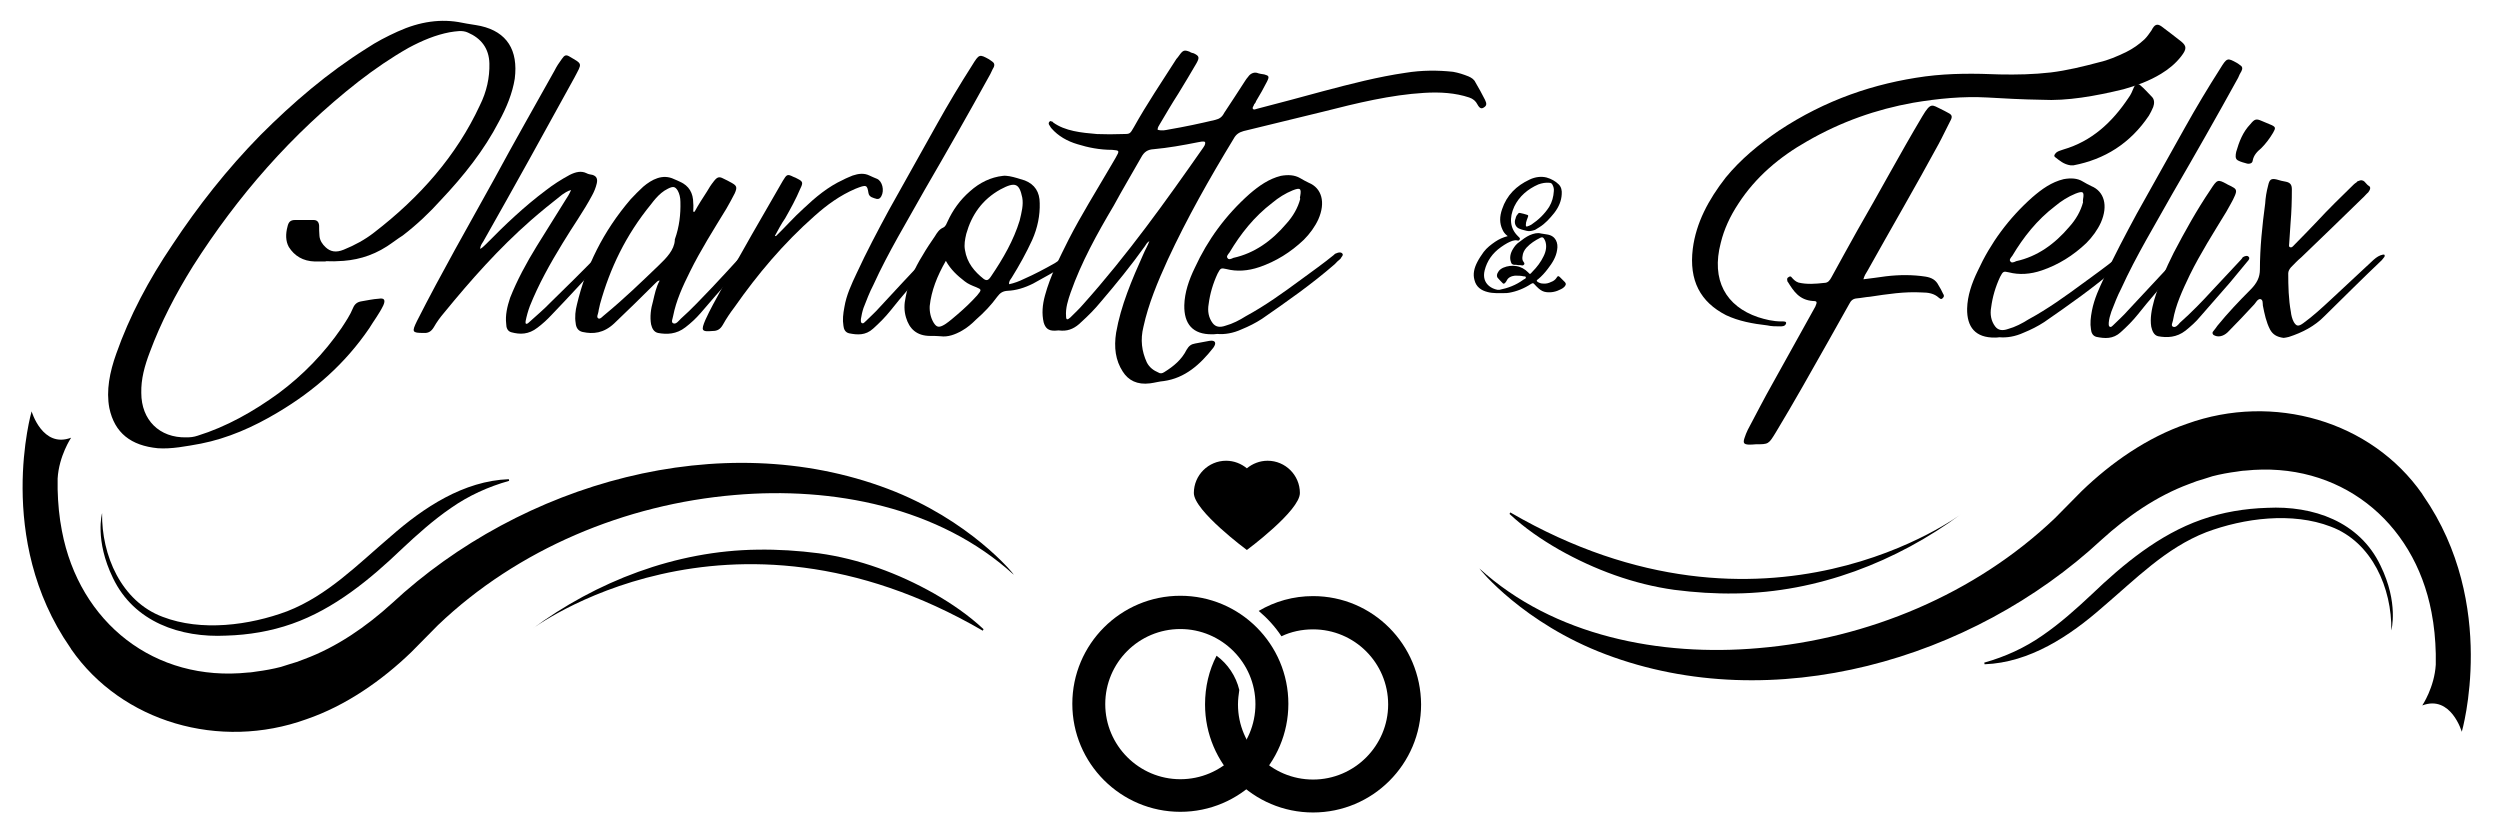 <?xml version="1.0" encoding="utf-8"?>
<svg class="wedding_name_line" xmlns="http://www.w3.org/2000/svg" xmlns:xlink="http://www.w3.org/1999/xlink" x="0px" y="0px"
	 viewBox="0 0 759.1 252.2">
	<g class="wedding_name_decoration">
		<g class="wedding_name_rings">
			<path class="wedding_name_ring-charlotte" d="M358.4,246.5c-18.1,0-32.8-14.7-32.8-32.8c0-18.1,14.7-32.8,32.8-32.8c18.1,0,32.8,14.7,32.8,32.8
				C391.2,231.8,376.5,246.5,358.4,246.5z M358.4,191c-12.6,0-22.8,10.2-22.8,22.8c0,12.5,10.2,22.8,22.8,22.8s22.8-10.2,22.8-22.8
				C381.2,201.2,370.9,191,358.4,191z"/>
			<path class="wedding_name_ring-felix" d="M398.7,181c-6,0-11.6,1.6-16.5,4.5c2.6,2.2,5,4.8,6.9,7.7c2.9-1.4,6.2-2.1,9.6-2.1
				c12.6,0,22.8,10.2,22.8,22.8c0,12.5-10.2,22.8-22.8,22.8s-22.8-10.2-22.8-22.8c0-1.5,0.2-3,0.4-4.4c-1-4.2-3.5-7.9-6.9-10.4
				c-2.3,4.4-3.5,9.5-3.5,14.8c0,18.1,14.7,32.8,32.8,32.8s32.8-14.7,32.8-32.8C431.4,195.7,416.8,181,398.7,181z"/>
		</g>
		<path class="wedding_name_heart" d="M384.9,139.9c-2.4,0-4.6,0.9-6.3,2.3c-1.7-1.4-3.9-2.3-6.3-2.3c-5.4,0-9.8,4.4-9.8,9.8s16.1,17.3,16.1,17.3
			s16.1-11.9,16.1-17.3S390.3,139.9,384.9,139.9z"/>
		<g>
			<path d="M298.4,191.5c-77.8-45.2-137-0.4-137-0.4c19.7-14.6,43.8-23.9,68.6-24.2c6.2-0.1,12.4,0.3,18.6,1.1
				c12.3,1.7,24.2,6.1,35,12.2c5.4,3.1,10.5,6.6,15,10.8C298.7,191.1,298.4,191.5,298.4,191.5L298.4,191.5z"/>
			<path d="M31,155.8c-0.2,12.7,5.8,26.8,18.4,31.5c11.7,4.5,26.3,2.6,37.8-1.7c12.3-4.8,21.4-14.2,31.4-22.7
				c10-8.8,22.2-16.9,35.9-17.4c0,0,0.1,0.5,0.1,0.5c-6.4,1.8-12.3,4.5-17.6,8.2c-5.4,3.7-10.2,8-15,12.5
				c-9.6,9.2-20.5,18.2-33.3,22.7c-6.5,2.3-13.3,3.4-20,3.6c-13.9,0.7-28-4.1-34.4-17.5C28.7,164,31,155.8,31,155.8L31,155.8z"/>
			<path d="M269.5,148.4c-50.6-19.1-111.1-1.8-150.5,34.8c-7.8,7.1-16.8,13.3-26.5,16.9c0,0-2.4,0.9-2.4,0.9
				c-1.4,0.4-3.5,1.1-4.8,1.5c-2.3,0.6-5,1.1-7.4,1.4c-0.7,0.1-1.8,0.3-2.5,0.3c-28.4,3-51.3-15.1-56.6-43c-0.8-4.1-1.2-8.3-1.3-12.6
				c0-0.4,0-0.8,0-1.2c0-0.7,0-1.4,0-2.1c0.4-6.9,4.1-12.4,4.1-12.4c-8.7,3.3-12-8-12-8s-11.2,38.7,11.7,71.7
				c0.1,0.1,0.1,0.2,0.2,0.3c0,0.1,0.1,0.1,0.1,0.2l0,0C37,219.3,66.7,227.9,93,218.4c12-4.1,23-11.8,31.9-20.4c2-2,6.1-6.2,8.1-8.2
				c24.2-23.1,56.9-36.7,90.1-39.5c29.7-2.6,62.1,3.6,84.7,24.2C307.9,174.3,294.4,157.8,269.5,148.4z"/>
		</g>
		<g>
			<path d="M458.6,155.6c77.8,45.2,137,0.4,137,0.4c-19.7,14.6-43.8,23.9-68.6,24.2c-6.2,0.1-12.4-0.3-18.6-1.1
				c-12.3-1.7-24.2-6.1-35-12.2c-5.4-3.1-10.5-6.6-15-10.8C458.3,156,458.6,155.6,458.6,155.6L458.6,155.6z"/>
			<path d="M726.1,191.4c0.2-12.7-5.8-26.8-18.4-31.5c-11.7-4.5-26.3-2.6-37.8,1.7c-12.3,4.8-21.4,14.2-31.4,22.7
				c-10,8.8-22.2,16.9-35.9,17.4c0,0-0.1-0.5-0.1-0.5c6.4-1.8,12.3-4.5,17.6-8.2c5.4-3.7,10.2-8,15-12.5c9.6-9.2,20.5-18.2,33.3-22.7
				c6.5-2.3,13.3-3.4,20-3.6c13.9-0.7,28,4.1,34.4,17.5C728.4,183.1,726.1,191.4,726.1,191.4L726.1,191.4z"/>
			<path d="M487.6,198.7c50.6,19.1,111.1,1.8,150.5-34.8c7.8-7.1,16.8-13.3,26.5-16.9c0,0,2.4-0.9,2.4-0.9c1.4-0.4,3.5-1.1,4.8-1.5
				c2.3-0.6,5-1.1,7.4-1.4c0.7-0.1,1.8-0.3,2.5-0.3c28.4-3,51.3,15.1,56.6,43c0.8,4.1,1.2,8.3,1.3,12.6c0,0.4,0,0.8,0,1.2
				c0,0.7,0,1.4,0,2.1c-0.4,6.9-4.1,12.4-4.1,12.4c8.7-3.3,12,8,12,8s11.2-38.7-11.7-71.7c-0.1-0.1-0.1-0.2-0.2-0.3
				c0-0.1-0.1-0.1-0.1-0.2l0,0c-15.5-22.2-45.2-30.8-71.5-21.3c-12,4.1-23,11.8-31.9,20.4c-2,2-6.1,6.2-8.1,8.2
				c-24.2,23.1-56.9,36.7-90.1,39.5c-29.7,2.6-62.1-3.6-84.7-24.2C449.2,172.8,462.6,189.3,487.6,198.7z"/>
		</g>
	</g>
	<g class="wedding_name_felix">
		<path d="M603.4,29.6c-7.4-0.4-14.8,0.3-22.5,1.6c-11.1,2-21.8,5.7-32.2,11.7c-8.3,4.7-15.6,10.8-20.9,19c-2.5,3.8-4.3,7.7-5.3,11.8
			c-3,11.4,1.6,19.3,11.3,22.6c2.2,0.7,4.5,1.3,7.2,1.3c0.5,0,1.6-0.1,1.3,0.7c-0.3,0.8-1.2,0.8-1.7,0.8c-1.4,0-2.7,0-4-0.3
			c-4.4-0.5-8.7-1.3-12.5-3.1c-7.8-4-11.3-10.5-10.1-20.2c1-7.8,4.7-14.8,10-21.6c4.6-5.6,10.1-10.1,16.1-14.2
			c14.2-9.4,29-14.4,44.5-16.5c7.7-1,15.1-0.9,22.6-0.6c5.1,0.1,10.3,0,15.5-0.6c4.9-0.6,9.8-1.8,14.7-3.1c2.7-0.6,5.5-1.8,8.2-3.1
			c2-1,3.9-2.3,5.6-3.9c0.8-0.8,1.4-1.7,2.1-2.7c0.9-1.8,1.7-2.1,3-1.2c2.1,1.6,4,3,6,4.6c1.7,1.4,1.7,2.3,0,4.5s-3.8,3.9-6.1,5.3
			c-3.6,2.2-7.5,3.6-11.4,4.7c-8.6,2.1-17.2,3.6-24.8,3.2C613.8,30.2,608.6,29.9,603.4,29.6z M572.6,83.9c4.2-0.5,8.2-0.5,12.1,0.1
			c1.8,0.3,3.1,1,3.9,2.6c0.5,0.8,1,1.7,1.4,2.6c0.3,0.4,0.4,0.9-0.1,1.3c-0.5,0.6-0.9,0.1-1.2-0.1c-1.4-1.3-3.2-1.6-5.2-1.6
			c-5.2-0.3-10.4,0.5-15.7,1.3c-1.4,0.1-2.7,0.4-4,0.5c-1.2,0.1-1.8,0.7-2.3,1.7c-2.1,3.8-4.2,7.5-6.4,11.4
			c-5.2,9.2-10.4,18.5-15.9,27.6c-2.2,3.6-2.2,3.6-6,3.6c-0.8,0.1-1.6,0.1-2.3,0.1c-1.4-0.1-1.7-0.5-1.2-2c0.3-0.9,0.6-1.7,1-2.5
			c2.5-4.7,4.9-9.4,7.5-14c4.2-7.5,8.3-15,12.5-22.5c0.1-0.3,0.4-0.6,0.5-0.9c0.6-1.4,0.6-1.7-0.7-1.7c-4.2-0.3-5.9-3-7.7-5.9
			c-0.1,0-0.1-0.1-0.1-0.3c-0.1-0.4-0.1-0.8,0.3-1c0.5-0.4,0.8-0.3,1,0c0.6,0.7,1.2,1.3,2.1,1.6c2.5,0.6,5.2,0.4,7.8,0.1
			c1.2,0,1.7-0.8,2.2-1.7c2.6-4.8,5.3-9.6,7.9-14.3c6.6-11.4,12.8-23,19.7-34.6c2.6-4.4,3-3.4,5.6-2.2c0.8,0.4,1.6,0.8,2.3,1.2
			c1.2,0.6,1.3,1.2,0.5,2.6c-1.2,2.3-2.3,4.7-3.5,6.9c-7,12.9-14.4,25.6-21.6,38.5c-0.4,0.6-0.9,1.4-1.2,2.5
			C568.3,84.5,570.5,84.2,572.6,83.9z"/>
		<path d="M645.2,78c-0.4-0.5-1.2-0.4-1.8-0.1c-0.4,0.1-0.6,0.3-0.9,0.6c-3.2,2.6-6.6,5-10,7.5c-5.3,3.9-10.7,7.8-16.6,11
			c-1.9,1.2-4,2.3-6.2,2.9c-1.7,0.6-3,0.4-3.9-0.8c-1.2-1.6-1.6-3.6-1.2-5.8c0.4-3.1,1.3-6.2,2.7-9.2c0.9-1.7,1-1.8,2.7-1.4
			c3.1,0.8,6.5,0.6,10-0.6c5-1.7,9.5-4.5,13.5-8.3c1.8-1.8,3.4-4,4.4-6.2c2.3-5.2,1-9.5-2.9-11.1c-0.9-0.4-1.7-0.9-2.6-1.4
			c-1.6-1-3.6-1.1-5.8-0.7c-3.7,0.9-6.6,3-9.5,5.5c-7.2,6.4-12.7,13.9-16.6,22.4c-1.8,3.7-3.1,7.5-3.2,11.4c-0.1,5.6,2.5,8.9,8.5,8.8
			c0.3,0,0.7,0,1.3-0.1c2.2,0.2,4.8-0.2,7.4-1.4c2.2-0.9,4.2-1.9,6.2-3.2c7.5-5.2,15.1-10.5,22.1-16.6c0.5-0.6,1-1.1,1.7-1.6
			C644.9,79,645.6,78.5,645.2,78z M611,77.7c3.4-5.7,7.5-10.9,13-15.1c1.9-1.6,4-2.9,6.2-3.8c2.3-0.9,2.7-0.6,2.3,1.7
			c0,0.3-0.1,0.6,0,0.9c-0.7,2.7-2.2,5.3-4.2,7.5c-4.4,5.2-9.7,9-16.1,10.4c-0.6,0.3-1.5,0.7-1.8,0C610,78.9,610.6,78.2,611,77.7z"/>
		<path d="M624,47.7c-0.5-0.4-0.1-0.9,0.4-1.4c0.6-0.5,1.4-0.6,2.1-0.9c8.6-2.5,14.8-8.2,19.8-15.7c0.7-0.9,1.2-2.1,1.6-3.1
			c0.5-1.2,1.3-1.4,2.1-0.6c1.2,1,2.2,2.2,3.4,3.4c0.8,0.8,0.8,2,0.4,3.1c-0.4,0.9-0.8,1.8-1.3,2.6c-5.7,8.5-13.5,13.3-22.9,15.1
			c-0.3,0-0.5,0-0.9,0C626.6,49.9,625.3,48.7,624,47.7z"/>
		<path d="M639,84.1c3-6.5,6.4-12.9,9.8-19.2c4.8-8.7,9.8-17.4,14.6-26.1c3.4-6.1,7-12.1,10.7-17.9c2.1-3.4,2.2-3.4,5.1-1.8
			c0.4,0.3,0.7,0.4,1,0.7c0.7,0.4,0.8,1,0.4,1.8c-0.4,0.6-0.7,1.3-1,2c-6.5,11.8-13.1,23.4-19.9,35.1c-5.3,9.5-11.1,19-15.6,28.9
			c-1.2,2.3-2.1,4.7-3,7c-0.4,1.2-0.7,2.2-0.8,3.4c0,0.4-0.1,1,0.3,1.2c0.5,0.3,0.9-0.4,1.2-0.6c1.4-1.4,2.9-2.7,4.2-4.2
			c4.6-4.9,9.2-9.9,13.8-14.8c0.5-0.5,0.9-1,1.4-1.6s1-0.8,1.7-0.8c1,0,1.3,0.4,0.6,1.3c-1.3,1.6-2.5,3-3.8,4.4
			c-3.5,4.2-7.2,8.3-10.5,12.5c-1.6,2-3.4,3.8-5.3,5.5c-2.3,2.1-4.8,1.9-7.3,1.4c-1.2-0.3-1.6-1.3-1.7-2.3c-0.3-1.8-0.1-3.6,0.3-5.7
			C635.9,90.7,637.4,87.5,639,84.1z"/>
		<path d="M660,76.8c3.4-6.5,7-13,11.2-19.2c2-3.1,2.2-3.2,4.8-1.8c0.6,0.4,1.3,0.6,1.9,1c1.2,0.6,1.3,1.2,0.7,2.6
			c-0.7,1.7-1.7,3.2-2.6,4.9c-3.9,6.4-7.9,12.7-11.1,19.2c-2.2,4.6-4.3,9.1-5.1,13.8c-0.1,0.6-0.7,1.6,0,1.9c0.8,0.4,1.6-0.6,2.1-1.2
			c3.5-3.1,6.8-6.5,9.9-9.9c2.9-3.1,5.7-6.1,8.6-9.2c0.3-0.3,0.4-0.5,0.6-0.8c0.7-0.4,1.4-0.6,1.8-0.1c0.4,0.4,0,1-0.4,1.4
			c-1.8,2.1-3.5,4.3-5.3,6.4c-3,3.4-6,6.9-9,10.3c-1.3,1.6-2.9,3-4.5,4.3c-2.7,2.1-5.6,2.2-8.3,1.7c-1.3-0.3-1.8-1.6-2.1-2.9
			c-0.4-2.5,0.1-5.2,0.9-8.1C655.5,86.4,657.6,81.6,660,76.8z"/>
		<path d="M683.3,37.7c1.3-1.6,1.8-1.7,3.4-1c1,0.4,2.1,0.9,3.1,1.3c1.2,0.6,1.2,0.9,0.4,2.3c-1,1.7-2.2,3.3-3.6,4.7
			c-1.2,1-2.3,2.1-2.6,3.8c-0.1,0.8-0.9,1-1.6,0.9c-1-0.3-2-0.5-2.9-1c-0.9-0.5-0.7-1.6-0.5-2.6C679.9,43,681,40.1,683.3,37.7z"/>
		<path d="M689.3,100.1c-1.2-2.3-1.7-4.8-2.2-7.3c-0.1-0.8,0.1-1.8-0.8-2c-0.8,0-1.3,1-1.8,1.6c-2.7,2.9-5.3,5.7-8.1,8.5
			c-1.4,1.3-3,1.6-4.3,0.8c-0.4-0.4-0.4-0.8,0-1.2c0.4-0.5,0.8-1,1.2-1.6c3.1-3.8,6.5-7.4,10-10.9c2-2,2.9-3.8,2.9-6.2
			c0-6.5,0.7-13.3,1.6-20c0.1-1.8,0.4-3.6,0.9-5.5c0.4-1.8,0.9-2.2,2.6-1.8c0.9,0.3,1.8,0.5,2.9,0.7c1.3,0.3,1.7,1,1.7,2.3
			c0,3.4-0.1,6.8-0.4,10.3c-0.1,2-0.3,4-0.4,6c0,0.5-0.3,1.2,0.4,1.3c0.5,0.1,0.9-0.5,1.3-0.9c2.2-2.2,4.4-4.5,6.6-6.8
			c3.6-3.9,7.5-7.7,11.3-11.4c0.3-0.3,0.5-0.4,0.8-0.6c0.1-0.1,0.3-0.4,0.5-0.4c1.9-0.9,2.2,0.8,3.2,1.4c0.8,0.4,0.5,1.2-0.1,2
			c-0.7,0.6-1.2,1.3-1.8,1.8c-6.1,6-12.4,12-18.5,17.9c-1.2,1-2.2,2.1-3.2,3.1c-0.5,0.6-0.8,1.2-0.8,1.8c0,3.9,0.1,7.9,0.8,11.7
			c0.1,1,0.4,2.2,0.9,3.1c0.8,1.3,1.4,1.4,2.9,0.3c2.9-2.1,5.5-4.5,8.2-7c4.3-4,8.7-8.1,13.1-12.2c0.9-0.8,1.8-1.4,2.9-1.6
			c0.5-0.1,0.6,0.3,0.4,0.7c-0.3,0.4-0.5,0.6-0.8,1c-5.9,5.6-11.6,11.3-17.3,16.9c-3.1,3.2-6.9,5.1-10.9,6.4
			c-0.5,0.1-1.2,0.3-1.6,0.3C691.2,102.3,690.1,101.5,689.3,100.1z"/>
	</g>
	<g class="wedding_name_ampersand">
		<path d="M456.2,69.7c-0.9-1.9-0.9-3.9-0.1-6.2c1.4-4.2,4.3-7.1,8.4-9c1.7-0.8,3.5-1,5.1-0.6c1.4,0.4,2.7,1.1,3.7,2.1
			c0.8,0.8,1,1.9,0.9,3c-0.1,2-0.9,3.9-2.3,5.7c-1.3,1.6-2.7,3.2-4.5,4.3c-0.4,0.3-0.9,0.5-1.3,0.8c-0.9,0.3-1.7,0.5-2.5,0.3
			c-0.7-0.2-1.4-0.3-2.1-0.6c-1.3-0.4-1.9-1.8-1.3-3.2c0.1-0.5,0.3-0.9,0.6-1.2c0.3-0.5,0.5-0.5,0.9-0.4c0.6,0.1,1.2,0.3,1.9,0.5
			c0.5,0.1,0.5,0.3,0.3,0.8c-0.1,0.2-0.2,0.5-0.3,0.8c-0.2,0.5-0.3,1-0.3,1.6c0.1,0.4,0.1,0.5,0.6,0.3c0.3-0.1,0.8-0.3,1.1-0.5
			c2.1-1.4,4-3.2,5.4-5.4c0.9-1.5,1.3-3.1,1.4-4.7c0.1-0.8-0.1-1.4-0.4-2c-0.2-0.4-0.5-0.6-1-0.6c-1.1-0.1-2.2,0.1-3.3,0.5
			c-3.2,1.4-5.8,3.6-7.3,6.7c-1.6,3.5-1.3,6.6,1,8.9c0.2,0.2,0.3,0.3,0.5,0.5c0.2,0.2,0.3,0.3,0.1,0.7c-0.2,0.3-0.5,0.3-0.7,0.2
			c-1-0.2-2,0.3-3,0.8c-0.6,0.3-1.3,0.8-1.9,1.2c-2.7,1.9-4.3,4.3-5,7.1c-0.5,2,0,3.6,1.3,4.7c0.7,0.6,1.6,1,2.6,1.2
			c0.2,0,0.3,0,0.6,0c2.5-0.5,5-1.4,7.3-3.1c0.3-0.2,0.8-0.3,0.7-0.7c0-0.3-0.4-0.3-0.7-0.3c-0.8-0.2-1.7-0.2-2.6-0.2
			c-0.4,0.1-0.8,0.1-1.2,0.3c-0.5,0.2-0.9,0.5-1.2,1c-0.1,0.3-0.3,0.5-0.5,0.8c-0.3,0.3-0.5,0.5-0.8,0.2c-0.5-0.5-1.1-1.1-1.6-1.7
			c-0.3-0.5-0.2-1.1,0.2-1.7c0.3-0.6,0.9-1,1.5-1.3c1.4-0.6,2.7-0.7,4-0.5c1.4,0.2,2.6,0.9,3.6,1.9c0.5,0.5,0.5,0.8,1.3-0.2
			c1.4-1.4,2.6-3,3.4-4.7c0.8-1.6,1-3.2,0.5-4.6c-0.1-0.3-0.3-0.6-0.5-0.9c-0.3-0.3-0.5-0.3-1-0.1c-1.6,0.8-3,1.7-4.2,3
			c-0.7,0.8-1.1,1.6-1.2,2.6c-0.1,0.6-0.1,1.2,0.3,1.7c0.1,0.1,0.1,0.2,0.2,0.3c0.1,0.1,0.1,0.3,0,0.5c-0.2,0.2-0.3,0.3-0.6,0.3
			c-0.4-0.1-0.8-0.1-1.2-0.1c-0.4-0.1-0.8-0.1-1.3-0.1c-0.5-0.1-0.8-0.3-0.9-0.8c-0.5-1.3-0.2-2.7,0.6-4c0.5-0.8,1-1.5,1.9-2.1
			c1-0.8,2.1-1.6,3.2-2.1c1.2-0.5,2.3-0.8,3.4-0.5c0.6,0.1,1.3,0.2,1.9,0.3c2.6,0.4,3.4,2.6,3,4.7c-0.3,2.1-1.4,3.9-2.8,5.7
			c-0.9,1.2-1.9,2.3-3,3.2c-0.5,0.3-0.5,0.5-0.1,0.8c0.5,0.3,1,0.5,1.6,0.5c0.9,0.1,1.7-0.1,2.5-0.5c0.6-0.2,1.2-0.6,1.6-1.2
			c0.3-0.6,0.6-0.7,1-0.3c0.5,0.5,1.1,1.1,1.6,1.6c0.4,0.5,0.3,0.8-0.2,1.4c-0.3,0.3-0.6,0.5-1,0.7c-1.5,0.8-3,1.1-4.5,0.9
			c-0.9-0.1-1.6-0.5-2.3-1.1c-0.5-0.4-0.9-0.9-1.3-1.3c-0.4-0.4-0.4-0.4-1-0.1c-2.1,1.4-4.4,2.3-6.7,2.7c-0.5,0.1-1,0.1-1.5,0.1
			c-1.6,0-3.4,0.1-4.9-0.3c-2.1-0.5-3.6-1.6-4.1-3.7c-0.5-1.8-0.1-3.6,0.9-5.5c0.5-1,1.2-2,1.9-3c1-1.3,2.2-2.2,3.5-3.1
			c1.2-0.8,2.3-1.3,3.8-1.7C456.9,71,456.5,70.4,456.2,69.7z"/>
	</g>
	<g class="wedding_name_charlotte">
		<path d="M95.6,79.4c-3.6-0.1-6.2-1.7-7.9-4.4c-1-1.8-1-4-0.4-6.2c0.3-1.4,0.9-2,2.3-2c1.8,0,3.6,0,5.6,0c1,0,1.6,0.5,1.7,1.7
			c0,1,0,2.1,0.1,3.1c0.1,1.4,0.9,2.6,1.9,3.5c1.4,1.3,3.1,1.7,5.5,0.7c3.2-1.3,6.4-3,9.2-5.2c13.9-10.7,25-23.3,32.1-38.6
			c2.1-4.2,3-8.5,2.9-12.7c-0.1-4.7-2.6-7.7-6.5-9.4c-1.7-0.8-3.6-0.4-5.6-0.1c-4.2,0.8-8.3,2.5-12.4,4.7c-5.3,3-10.4,6.5-15.3,10.3
			c-20.3,15.9-36.7,34.8-50.2,56c-5.3,8.5-9.8,17.2-13.1,26.1c-1.6,4.2-2.7,8.2-2.6,12.4c0,8.2,5.5,13.7,13.7,13.5
			c1.2,0,2.2-0.1,3.4-0.5c8.7-2.7,16.9-7.3,24.6-12.9c7.4-5.5,13.8-12.1,19.1-19.8c1.3-2,2.6-3.9,3.5-6.1c0.5-1.2,1.3-1.8,2.5-2
			c1.8-0.3,3.6-0.7,5.3-0.8c1.7-0.3,2.1,0.4,1.4,2c-1.2,2.5-2.9,4.7-4.3,7c-7.3,10.7-16.6,18.9-27.7,25.5c-7.5,4.5-15.3,7.9-23.4,9.5
			c-4.4,0.8-9,1.7-13.1,1.4c-8.1-0.8-13.1-4.6-14.7-12.2c-1-5.3,0.1-10.9,2.1-16.5c4-11.4,9.9-22.5,17-33c7.8-11.8,16.6-23,26.8-33.4
			c9.9-9.9,20.4-18.9,32.2-26.3c3-2,6.1-3.6,9.4-5.1c6.8-3.1,13.3-4,19.6-2.7c1.9,0.4,3.8,0.6,5.7,1c7.9,1.8,11.4,7.3,10.3,16
			c-0.7,4.4-2.5,8.8-4.8,13c-4.5,8.7-10.7,16.5-17.6,23.8c-3.5,3.9-7.3,7.5-11.6,10.8c-1.6,1-3.1,2.2-4.8,3.3
			c-4.8,3.1-9.9,4.4-15.1,4.5c-1.2,0.1-2.3,0-3.5,0v0.1C97.8,79.4,96.8,79.4,95.6,79.4z"/>
		<path d="M147.8,73.9c5.6-5.7,11.4-11.2,17.8-16c2.3-1.8,4.8-3.4,7.4-4.8c1.8-0.9,3.5-1.3,5.1-0.5c0.5,0.3,1.3,0.4,1.8,0.5
			c1.3,0.4,1.6,1.3,1.3,2.6s-0.8,2.5-1.4,3.6c-2.6,4.9-6,9.6-9,14.6c-3.8,6.2-7.3,12.5-9.9,19c-0.6,1.6-1,3.1-1.3,4.6
			c0,0.3-0.1,0.6,0.1,0.8c0.3,0.1,0.6-0.1,0.9-0.4c2.2-2,4.6-4,6.6-6.1c4.8-4.7,9.6-9.4,14.3-14.2c0.6-0.5,1.2-1.2,2.1-1.3
			c0.9,0,1.2,0.5,0.6,1.3c-0.4,0.5-0.8,1-1.2,1.4c-5.2,5.6-10.3,11.2-15.5,16.6c-1.3,1.4-2.7,2.7-4.3,3.9c-2.7,2.1-5.3,2.1-7.9,1.4
			c-1.2-0.3-1.6-1.4-1.6-2.6c-0.3-2.6,0.3-5.2,1.2-7.9c2.1-5.3,4.9-10.5,8.1-15.7c2.9-4.6,5.7-9.1,8.6-13.8c0.6-0.9,1.3-2,1.8-3.2
			c-1.2,0.3-1.9,0.9-2.7,1.4c-3.2,2.5-6.4,5.1-9.5,7.8c-9.8,8.6-18.2,18.1-26.3,28c-1.2,1.4-2.3,2.9-3.2,4.5
			c-0.8,1.3-1.7,1.8-3.1,1.7c-3.5,0-3.6-0.3-2-3.6c7.4-14.6,15.6-28.9,23.5-43.2c6-11.1,12.2-22,18.3-32.9c0.6-1.2,1.3-2.3,2.2-3.5
			c0.8-1.2,1.3-1.3,2.2-0.8c4.2,2.5,4,1.9,1.6,6.5c-9.1,16.6-18.3,33.2-27.7,49.8c-0.4,0.6-0.9,1.3-0.9,2.2
			C146.7,75.1,147.2,74.4,147.8,73.9z"/>
		<path d="M214.7,58.1c0.5-0.9,1.2-2,2-3c1-1.3,1.6-1.6,2.9-0.9c0.9,0.4,1.8,0.9,2.7,1.4c1.4,0.8,1.6,1.3,0.8,3.1
			c-0.8,1.6-1.6,3-2.5,4.6c-3.9,6.4-7.9,12.7-11.1,19.2c-2.2,4.4-4.2,8.8-5.1,13.4c-0.1,0.8-0.8,2,0.1,2.3c0.8,0.3,1.6-0.8,2.2-1.4
			c3.4-3,6.5-6.4,9.6-9.6c2.9-3.1,5.7-6.1,8.5-9.2c0.3-0.3,0.5-0.5,0.8-0.8c0.7-0.4,1.3-0.6,1.8-0.1c0.4,0.4,0,1-0.4,1.4
			c-1.7,2.1-3.5,4.2-5.2,6.2c-3.1,3.4-6.1,6.9-9.1,10.4c-1.4,1.6-2.9,3-4.6,4.3c-2.7,2.1-5.6,2.2-8.3,1.7c-1.3-0.3-1.8-1.4-2.1-2.6
			c-0.4-2.3-0.1-4.7,0.6-7.1c0.5-2.1,0.9-4.2,2-6.2c-0.7,0-0.9,0.5-1.3,0.8c-4.2,4.2-8.3,8.2-12.5,12.2c-3.2,3-6.4,3.3-9.6,2.6
			c-1.4-0.3-2-1.4-2.1-2.7c-0.3-1.8-0.1-3.8,0.4-5.7c2.7-11.4,7.9-22.1,16.3-31.9c1.2-1.3,2.5-2.6,3.8-3.8c2.6-2.2,5.9-4,9.4-2.3
			c0.6,0.3,1.3,0.5,1.8,0.8c2.7,1.2,4,3.4,4,6.5c0.1,0.8,0,1.7,0,2.6c0.1,0,0.3,0,0.4,0C212.1,62.1,213.4,60.1,214.7,58.1z
			M181.7,94.7c-0.1,0.7-0.7,1.6,0,2c0.6,0.3,1.3-0.7,2-1.2c5.7-4.7,11.1-9.9,16.4-15c2.3-2.2,4.6-4.6,4.8-7.5c0-0.1,0-0.1,0-0.3
			c1.4-3.9,1.8-7.7,1.7-11.4c0-1.3-0.3-2.5-0.8-3.4c-0.8-1.3-1.4-1.4-3-0.6c-0.8,0.4-1.4,0.8-2,1.3c-1.2,1-2.2,2.2-3.1,3.4
			c-7.7,9.4-12.5,19.5-15.5,30.3C182.1,93,181.8,93.8,181.7,94.7z"/>
		<path d="M244,63.3c3.6-3.4,7.4-6.6,12-8.7c0.9-0.5,2-0.9,2.9-1.3c1.8-0.6,3.5-0.8,5.1,0c0.8,0.4,1.6,0.7,2.3,1
			c1.6,0.7,2.3,3.5,1.3,5.3c-0.4,0.7-0.8,0.9-1.4,0.8c-1-0.3-2.3-0.5-2.5-1.8c-0.4-2.5-0.6-2.6-3.9-1.3c-4.7,2-8.7,4.9-12.5,8.3
			c-9.4,8.3-17.3,17.7-24.3,27.7c-1.3,1.7-2.5,3.5-3.5,5.3c-0.8,1.4-1.7,1.9-3.1,1.9c-3.4,0.3-3.6-0.1-2.2-3.4
			c1.4-3.1,3.1-6.1,4.8-9.2c6-11.1,12.4-22.1,18.7-33c1.2-2,1.4-2.1,3.2-1.2c0.4,0.1,0.9,0.4,1.3,0.6c1.6,0.8,1.7,1.2,0.8,3
			c-1.3,3.1-2.9,6-4.6,9c-1.2,1.7-2.1,3.5-3.1,5.3c0,0,0.1,0.1,0.3,0.1C238.4,69,241,66,244,63.3z"/>
		<path d="M260.1,83c3-6.5,6.4-12.9,9.8-19.2c4.8-8.7,9.8-17.4,14.6-26.1c3.4-6.1,7-12.1,10.7-17.9c2.1-3.4,2.2-3.4,5.1-1.8
			c0.4,0.3,0.6,0.4,1,0.7c0.6,0.4,0.8,1,0.4,1.8c-0.4,0.6-0.6,1.3-1,2c-6.5,11.8-13.1,23.4-19.9,35.1c-5.3,9.5-11.1,19-15.6,28.9
			c-1.2,2.3-2.1,4.7-3,7c-0.4,1.2-0.6,2.2-0.8,3.4c0,0.4-0.1,1,0.3,1.2c0.5,0.3,0.9-0.4,1.2-0.6c1.4-1.4,2.9-2.7,4.2-4.2
			c4.5-4.9,9.2-9.9,13.8-14.8c0.5-0.5,0.9-1,1.4-1.6s1-0.8,1.7-0.8c1,0,1.3,0.4,0.7,1.3c-1.3,1.6-2.5,3-3.8,4.4
			c-3.5,4.2-7.2,8.3-10.5,12.5c-1.6,2-3.4,3.8-5.3,5.5c-2.3,2.1-4.8,1.9-7.3,1.4c-1.2-0.3-1.6-1.3-1.7-2.3c-0.3-1.8-0.1-3.6,0.3-5.7
			C257,89.6,258.5,86.4,260.1,83z"/>
		<path d="M310.9,84.7c3.2-1.4,6.2-3,9.4-4.8c1-0.7,2.2-1.4,3.2-2.3c0.5-0.3,0.9-0.8,1.4-0.8c0.7-0.1,1.4-0.4,1.7,0.3
			c0.3,0.5-0.4,0.9-0.8,1.3c-0.8,0.8-1.6,1.4-2.5,2.1c-3.1,2.1-6.4,3.8-9.6,5.6c-2.6,1.3-5.2,2.1-7.8,2.2c-1.4,0.1-2.2,0.6-3.1,1.8
			c-1.8,2.5-4,4.8-6.4,6.9c-1.3,1.3-2.7,2.5-4.3,3.4c-2.1,1.2-4.3,2-6.5,1.7c-1-0.1-2.1-0.1-3.1-0.1c-4.2,0-6.4-2.2-7.4-5.6
			c-0.6-2-0.6-4-0.1-6.2c0.8-4.4,2.6-8.6,5.1-12.6c1.2-2.1,2.5-4,3.8-5.9c0.6-1,1.3-2.1,2.5-2.6c0.8-0.4,1-1.2,1.3-1.8
			c1.6-3.5,3.8-6.6,6.8-9.2c3-2.7,6.4-4.3,10-4.7c0.6-0.1,1.3,0,2,0.1c1.6,0.3,3.1,0.8,4.7,1.3c3,1.2,4.5,3.5,4.5,6.9
			c0.1,3.6-0.6,7.4-2.3,11.2c-1.8,3.9-3.9,7.7-6.2,11.4c-0.3,0.5-0.9,1-0.8,2C307.9,86,309.5,85.4,310.9,84.7z M282.3,92.9
			c-0.1,1.8,0.3,3.6,1.2,5.1c0.9,1.4,1.6,1.6,3.4,0.5c1.4-0.9,2.7-2.1,3.9-3.1c2.1-1.8,4-3.6,5.9-5.7c1.4-1.7,1.4-1.8-0.3-2.5
			c-1.3-0.5-2.5-1-3.5-1.8c-2.2-1.7-4.2-3.5-5.7-6.2C284.5,83.9,282.8,88.3,282.3,92.9z M293,75.9c0.6,3.9,2.9,6.6,5.7,8.8
			c0.9,0.6,1.4,0.5,2.3-0.9c3.6-5.3,6.8-10.9,8.6-16.8c0.6-2.5,1.2-4.8,0.8-7c-0.9-4.3-2.1-4.9-6.6-2.5c-5.6,3.1-8.8,7.8-10.4,13.5
			C293,72.7,292.7,74.3,293,75.9z"/>
		<path d="M355,39.3c4.7-0.8,9.4-1.8,14-2.9c1.3-0.3,2.1-0.9,2.7-2.1c2.1-3.2,4.3-6.5,6.4-9.8c0.3-0.4,0.5-0.8,0.9-1.2
			c0.6-0.9,1.6-1.4,2.6-1.2c0.8,0.3,1.6,0.4,2.3,0.5c1.4,0.4,1.6,0.6,0.8,2.2c-1,2-2.1,3.9-3.3,5.9c-0.1,0.4-0.4,0.8-0.6,1
			c-0.1,0.5-0.6,0.9-0.4,1.3c0.3,0.5,0.9,0.1,1.4,0c6.6-1.7,13.3-3.5,19.9-5.3c8.3-2.2,16.8-4.4,25.1-5.6c4.9-0.8,9.8-0.8,14.4-0.3
			c1.7,0.3,3.2,0.8,4.7,1.4c0.9,0.4,1.7,0.9,2.1,1.8c1,1.7,2,3.5,2.9,5.3c0.6,1.2,0.5,1.8-0.3,2.3c-0.7,0.5-1.3,0.4-2-0.9
			c-0.5-1-1.3-1.7-2.5-2.1c-4.2-1.4-8.8-1.7-13.7-1.4c-10.1,0.6-20.4,3.1-30.6,5.7c-8.1,2-16.1,3.9-24.2,5.9c-1.4,0.4-2.3,1-3,2.3
			c-7.3,12-14.2,24.2-20,36.7c-3.1,6.8-5.9,13.5-7.4,20.4c-1,4-0.5,7.5,1,10.8c0.8,1.6,2.1,2.5,3.5,3.1c0.6,0.4,1.2,0.3,1.8-0.1
			c2.9-1.8,5.3-3.8,6.8-6.8c0.7-1.2,1.4-1.7,2.6-1.9c1.4-0.3,2.9-0.5,4.3-0.8c1.8-0.3,2.3,0.6,1.2,2.1c-4,5.1-8.6,9.2-15,10.1
			c-1.3,0.1-2.7,0.5-4.2,0.7c-3.9,0.5-6.6-0.9-8.3-3.6c-2.2-3.4-2.7-7.3-2-11.8c1.4-8.1,4.8-16.1,8.3-23.9c0.5-1.2,1.2-2.3,1.8-3.9
			c-0.8,0.5-1,1-1.4,1.6c-4.2,5.9-8.7,11.4-13.4,16.9c-1.8,2.2-3.8,4.2-5.9,6.1c-1.7,1.7-3.6,2.7-5.9,2.6c-0.7-0.1-1.3-0.1-2,0
			c-2.1,0.1-3-0.8-3.5-2.5c-0.6-2.6-0.4-5.3,0.4-8.2c1.6-5.9,4.4-11.4,7.2-17c3.8-7.4,8.3-14.6,12.5-21.8c0.5-0.9,1.2-2,1.7-2.9
			c1.3-2.3,1.3-2.3-1-2.5c-3.8,0-7.3-0.7-10.5-1.7c-3.1-0.9-5.9-2.5-7.9-4.8c-0.3-0.3-0.5-0.8-0.8-1.2c-0.1-0.3-0.1-0.5,0.1-0.8
			c0.3-0.3,0.5-0.3,0.7-0.1c0.3,0,0.4,0.1,0.5,0.3c3.6,2.6,8.5,3.1,13.3,3.5c2.6,0.1,5.2,0.1,7.8,0c2.2,0,2.2,0,3.4-2.1
			c3.9-7,8.5-13.8,12.9-20.7c0.3-0.3,0.5-0.6,0.8-1c1.2-1.7,1.6-1.8,3.2-1.2c0.4,0.3,0.9,0.4,1.3,0.5c1.6,0.8,1.8,1.2,0.8,3
			c-1.8,3.1-3.6,6.1-5.5,9.2c-2,3.1-3.8,6.2-5.7,9.4c-0.3,0.5-0.6,0.9-0.6,1.6C352.9,39.8,353.9,39.5,355,39.3z M363.7,43.2
			c-4.5,0.9-9,1.7-13.4,2.1c-1.8,0.1-2.9,0.8-3.8,2.5c-2.7,4.8-5.6,9.6-8.3,14.6c-5.1,8.6-9.9,17.3-13.1,26.4
			c-0.8,2.3-1.6,4.8-1.4,7.2c0,1.2,0.4,1.2,1.3,0.4c1.3-1.3,2.7-2.6,3.9-4c13.5-15.1,25-31.2,36.4-47.5c0.3-0.5,0.8-1,0.6-1.8
			C365.2,42.8,364.5,43.1,363.7,43.2z"/>
		<path d="M368.1,101.5c-6,0.1-8.6-3.2-8.5-8.8c0.1-3.9,1.4-7.7,3.2-11.4c3.9-8.5,9.4-16,16.6-22.4c2.9-2.5,5.9-4.6,9.5-5.5
			c2.2-0.4,4.2-0.3,5.9,0.7c0.9,0.5,1.7,1,2.6,1.4c3.9,1.6,5.2,5.9,2.9,11.1c-1,2.2-2.6,4.4-4.4,6.2c-4,3.8-8.5,6.6-13.5,8.3
			c-3.5,1.2-6.9,1.4-10,0.6c-1.7-0.4-1.8-0.3-2.7,1.4c-1.4,3-2.3,6.1-2.7,9.2c-0.4,2.2,0,4.2,1.2,5.8c0.9,1.2,2.2,1.4,3.9,0.8
			c2.2-0.6,4.3-1.7,6.2-2.9c5.9-3.2,11.3-7.1,16.6-11c3.4-2.5,6.8-4.9,10-7.5c0.3-0.3,0.5-0.5,0.9-0.6c0.6-0.3,1.4-0.4,1.8,0.1
			s-0.3,1-0.6,1.6c-0.6,0.5-1.2,1-1.7,1.6c-7,6.1-14.6,11.4-22.1,16.6c-2,1.3-4,2.3-6.2,3.2c-2.6,1.2-5.2,1.6-7.4,1.4
			C368.8,101.5,368.4,101.5,368.1,101.5z M394.8,59.5c0.4-2.3,0-2.6-2.3-1.7c-2.2,0.9-4.3,2.2-6.2,3.8c-5.5,4.2-9.6,9.4-13,15.1
			c-0.4,0.5-1,1.2-0.6,1.6c0.3,0.7,1.2,0.3,1.8,0c6.4-1.4,11.7-5.2,16.1-10.4c2-2.2,3.5-4.8,4.2-7.5C394.6,60,394.8,59.7,394.8,59.5z
			"/>
	</g>
</svg>
